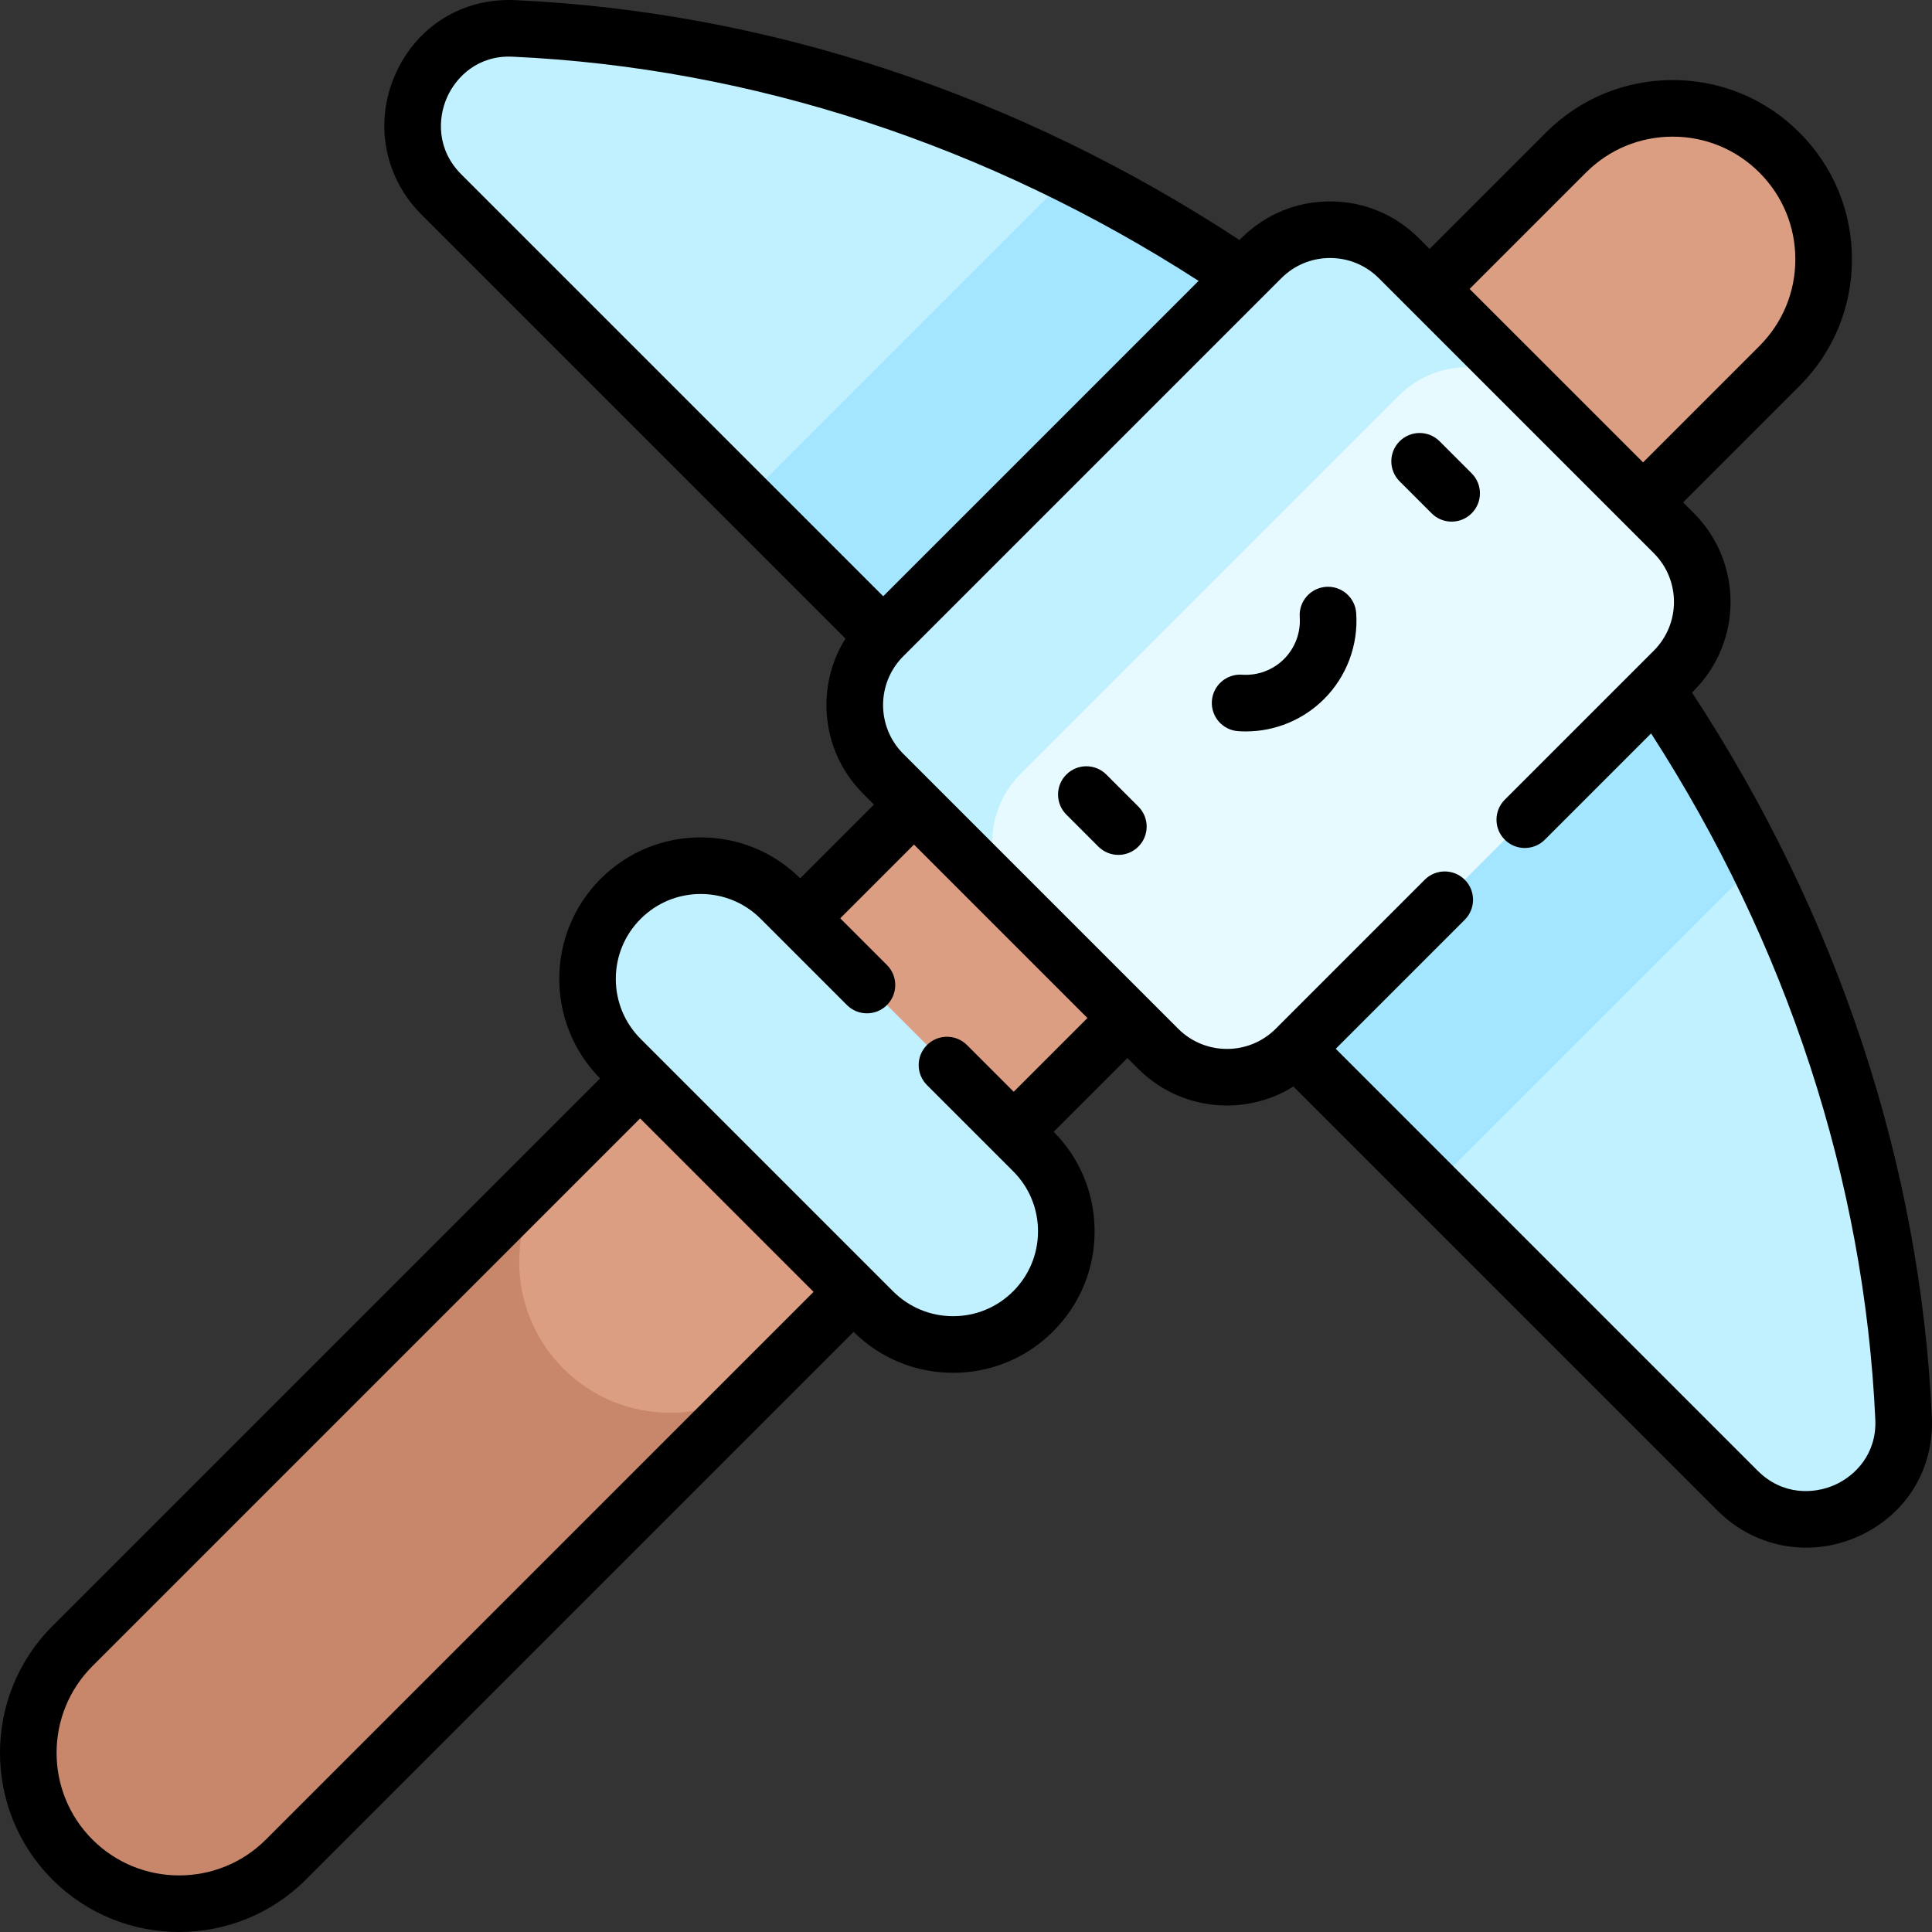 <svg id="Capa_1" enable-background="new 0 0 511.978 511.978" height="512" viewBox="0 0 511.978 511.978" width="512" xmlns="http://www.w3.org/2000/svg"><rect x="0" y="0" width="511.978" height="511.978" fill="#333333" stroke="none"/><g><g><path d="m19.193 492.785c-15.621-15.621-15.621-40.948 0-56.569l395.787-395.787c15.621-15.621 40.948-15.621 56.568 0 15.621 15.621 15.621 40.948 0 56.568l-395.786 395.788c-15.621 15.621-40.948 15.621-56.569 0z" fill="#db9e82"/></g><g><path d="m149.301 362.677c-15.621-15.621-15.621-40.948 0-56.569l-130.108 130.108c-15.621 15.621-15.621 40.948 0 56.569 15.621 15.621 40.947 15.621 56.568 0l130.108-130.108c-15.62 15.621-40.947 15.621-56.568 0z" fill="#c8866a"/></g><g><path d="m460.483 395.046c16.58 16.58 45.039 4.188 43.965-19.235-4.083-89.094-42.937-180.8-115.209-253.072s-163.978-111.126-253.072-115.209c-23.423-1.073-35.815 27.385-19.235 43.965z" fill="#c1f1ff"/></g><g><path d="m389.239 122.739c-32.085-32.085-68.004-57.567-105.821-76.361l-85.802 85.802 182.182 182.182 85.802-85.802c-18.794-37.816-44.276-73.736-76.361-105.821z" fill="#a4e6ff"/></g><g><path d="m306.926 277.925-72.873-72.873c-10.062-10.062-10.062-26.375 0-36.436l100.2-100.2c10.062-10.062 26.375-10.062 36.436 0l72.873 72.873c10.062 10.062 10.062 26.375 0 36.436l-100.2 100.2c-10.062 10.062-26.375 10.062-36.436 0z" fill="#e7faff"/></g><g><path d="m231.357 347.504-66.883-66.883c-11.716-11.716-11.716-30.711 0-42.426 11.716-11.716 30.711-11.716 42.426 0l66.883 66.883c11.716 11.716 11.716 30.711 0 42.426-11.715 11.716-30.71 11.716-42.426 0z" fill="#c1f1ff"/></g><g><path d="m270.489 205.052 100.2-100.2c10.062-10.062 26.375-10.062 36.436 0l-36.436-36.436c-10.062-10.062-26.375-10.062-36.436 0l-100.2 100.2c-10.062 10.062-10.062 26.375 0 36.436l36.436 36.436c-10.061-10.061-10.062-26.374 0-36.436z" fill="#c1f1ff"/></g><g><g><path d="m296.366 226.545c-1.919 0-3.839-.732-5.304-2.197l-8.485-8.485c-2.929-2.929-2.929-7.678 0-10.606 2.93-2.929 7.678-2.929 10.607 0l8.485 8.485c2.929 2.929 2.929 7.678 0 10.606-1.464 1.465-3.384 2.197-5.303 2.197z"/></g><g><path d="m384.683 138.229c-1.919 0-3.839-.732-5.303-2.197l-8.485-8.485c-2.93-2.929-2.93-7.677-.001-10.606 2.93-2.929 7.679-2.93 10.606 0l8.485 8.485c2.93 2.929 2.93 7.677.001 10.606-1.464 1.465-3.384 2.197-5.303 2.197z"/></g><g><path d="m330.135 193.829c-.672 0-1.344-.023-2.019-.069-4.133-.284-7.253-3.864-6.969-7.996s3.872-7.25 7.996-6.969c4.143.285 8.202-1.231 11.128-4.159 2.929-2.928 4.444-6.984 4.16-11.129-.283-4.132 2.837-7.712 6.969-7.996 4.138-.289 7.713 2.836 7.996 6.969.581 8.472-2.523 16.769-8.519 22.763-5.515 5.516-12.983 8.586-20.742 8.586z"/></g></g><path d="m511.94 375.468c-3.07-66.968-25.037-133.238-63.563-191.951l.489-.489c12.97-12.97 12.97-34.073 0-47.043l-2.849-2.849 30.835-30.835c8.972-8.972 13.912-20.9 13.912-33.587 0-12.688-4.94-24.616-13.913-33.588-8.971-8.972-20.899-13.912-33.587-13.912s-24.616 4.941-33.588 13.912l-30.835 30.835-2.848-2.848c-6.283-6.283-14.637-9.743-23.522-9.743s-17.238 3.46-23.521 9.743l-.489.489c-58.713-38.524-124.997-60.496-191.95-63.564-13.957-.639-26.128 6.921-31.782 19.732-5.604 12.699-2.896 27.233 6.899 37.029l112.422 112.421c-3.28 5.233-5.043 11.286-5.043 17.614 0 8.885 3.46 17.239 9.742 23.521l2.849 2.849-19.544 19.544c-7.065-6.99-16.419-10.841-26.366-10.841-10.017 0-19.434 3.901-26.517 10.983-14.572 14.572-14.617 38.25-.143 52.883l-145.138 145.14c-18.52 18.52-18.52 48.655 0 67.175 9.261 9.26 21.424 13.89 33.588 13.89s24.327-4.63 33.588-13.89l145.138-145.138c7.066 6.99 16.419 10.841 26.367 10.841 10.017 0 19.434-3.9 26.517-10.983 7.082-7.083 10.983-16.5 10.983-26.517 0-9.947-3.851-19.301-10.841-26.366l19.544-19.544 2.849 2.849c6.485 6.485 15.004 9.728 23.521 9.728 6.123 0 12.241-1.685 17.608-5.034l112.427 112.427c6.408 6.408 14.843 9.783 23.465 9.783 4.56 0 9.172-.944 13.564-2.882 12.811-5.656 20.371-17.834 19.732-31.784zm-91.656-329.736c6.138-6.138 14.299-9.519 22.98-9.519s16.843 3.381 22.981 9.519 9.519 14.3 9.519 22.981-3.381 16.842-9.52 22.981l-30.835 30.835-45.962-45.961zm-301.832-19.906c2.425-5.498 8.275-11.231 17.371-10.804 63.278 2.9 125.991 23.418 181.803 59.414l-83.573 83.573-111.818-111.817c-6.533-6.533-6.238-14.804-3.783-20.366zm-47.994 461.655c-12.67 12.672-33.291 12.672-45.961 0-12.672-12.672-12.672-33.29 0-45.962l145.135-145.135 45.961 45.961zm198.168-198.167-12.375-12.376c-2.929-2.929-7.677-2.93-10.607 0-2.929 2.929-2.929 7.677 0 10.606l22.837 22.836c4.249 4.25 6.59 9.9 6.59 15.91s-2.341 11.66-6.591 15.91c-4.249 4.25-9.899 6.59-15.909 6.59s-11.66-2.34-15.909-6.59l-66.883-66.883c-4.25-4.25-6.591-9.9-6.591-15.91s2.341-11.66 6.591-15.91c4.249-4.25 9.898-6.59 15.909-6.59 6.01 0 11.66 2.34 15.909 6.59l22.838 22.838c2.93 2.929 7.678 2.929 10.607 0s2.929-7.678 0-10.606l-12.377-12.377 19.54-19.541 45.962 45.962zm217.526 104.212c-5.562 2.454-13.834 2.75-20.366-3.784l-111.817-111.817 34.19-34.19c2.929-2.929 2.929-7.678 0-10.606-2.931-2.93-7.679-2.928-10.607 0l-39.493 39.494c-7.121 7.121-18.708 7.122-25.829 0l-72.873-72.873c-7.122-7.121-7.122-18.708 0-25.83l100.2-100.2c3.449-3.45 8.036-5.35 12.914-5.35 4.879 0 9.466 1.9 12.915 5.35l72.873 72.873c7.122 7.122 7.122 18.708 0 25.83l-39.493 39.493c-2.929 2.929-2.929 7.678 0 10.606 2.93 2.929 7.678 2.929 10.607 0l28.167-28.167c35.997 55.812 56.515 118.51 59.416 181.8.417 9.108-5.308 14.946-10.804 17.371z"/></g></svg>
